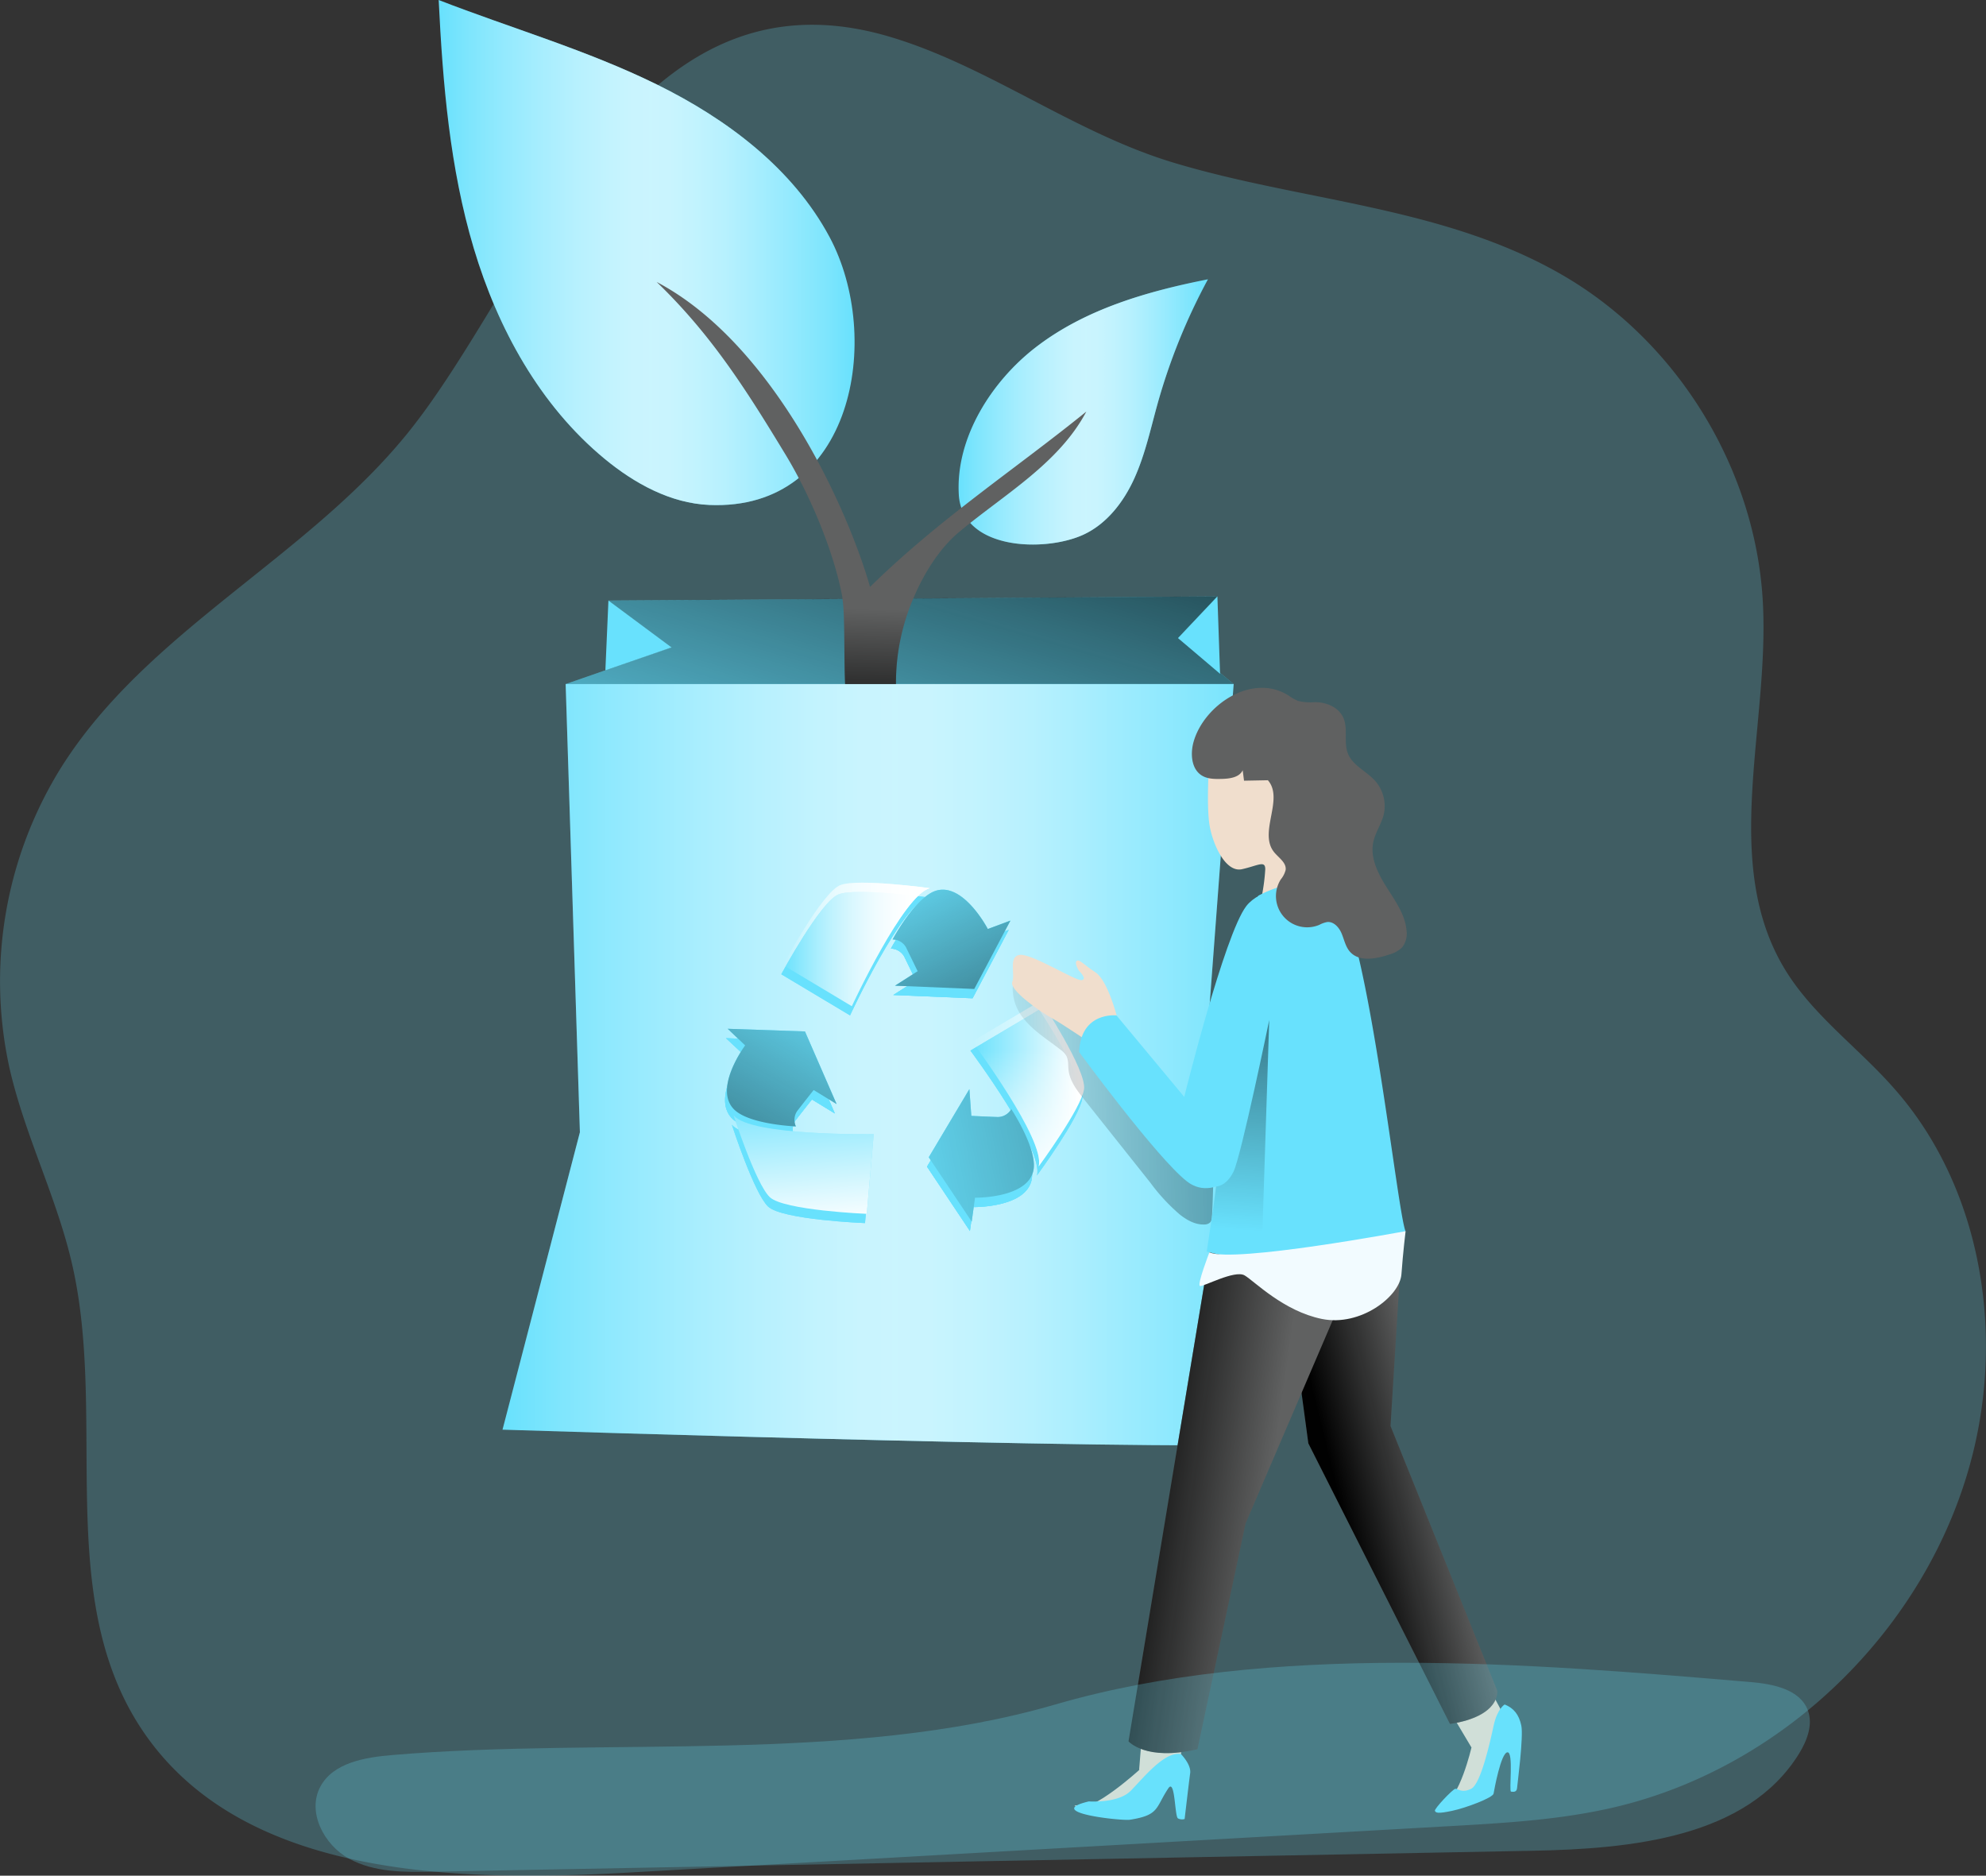 <svg id="Layer_1" data-name="Layer 1" xmlns="http://www.w3.org/2000/svg" xmlns:xlink="http://www.w3.org/1999/xlink" viewBox="0 0 519.91 490.92"><rect x="0" y="0" width="519.91" height="490.92" fill="#333333" stroke="none"/><defs><linearGradient id="linear-gradient" x1="139.23" y1="67.83" x2="248.11" y2="67.83" gradientUnits="userSpaceOnUse"><stop offset="0" stop-color="#fff" stop-opacity="0"/><stop offset="0.07" stop-color="#fff" stop-opacity="0.22"/><stop offset="0.16" stop-color="#fff" stop-opacity="0.45"/><stop offset="0.25" stop-color="#fff" stop-opacity="0.65"/><stop offset="0.33" stop-color="#fff" stop-opacity="0.8"/><stop offset="0.4" stop-color="#fff" stop-opacity="0.91"/><stop offset="0.46" stop-color="#fff" stop-opacity="0.98"/><stop offset="0.51" stop-color="#fff"/><stop offset="0.56" stop-color="#fff" stop-opacity="0.98"/><stop offset="0.62" stop-color="#fff" stop-opacity="0.91"/><stop offset="0.69" stop-color="#fff" stop-opacity="0.8"/><stop offset="0.76" stop-color="#fff" stop-opacity="0.65"/><stop offset="0.84" stop-color="#fff" stop-opacity="0.46"/><stop offset="0.93" stop-color="#fff" stop-opacity="0.23"/><stop offset="1" stop-color="#fff" stop-opacity="0"/></linearGradient><linearGradient id="linear-gradient-2" x1="275.34" y1="109.54" x2="340.62" y2="109.54" xlink:href="#linear-gradient"/><linearGradient id="linear-gradient-3" x1="216.13" y1="245.25" x2="269.92" y2="61.52" gradientUnits="userSpaceOnUse"><stop offset="0" stop-color="#010101" stop-opacity="0"/><stop offset="0.95" stop-color="#010101"/></linearGradient><linearGradient id="linear-gradient-4" x1="155.94" y1="280.38" x2="357.48" y2="280.38" xlink:href="#linear-gradient"/><linearGradient id="linear-gradient-5" x1="250.72" y1="161.08" x2="249.67" y2="200.97" xlink:href="#linear-gradient-3"/><linearGradient id="linear-gradient-6" x1="229.38" y1="248.9" x2="267.81" y2="248.9" gradientUnits="userSpaceOnUse"><stop offset="0" stop-color="#fff" stop-opacity="0"/><stop offset="0.95" stop-color="#fff"/></linearGradient><linearGradient id="linear-gradient-7" x1="278.87" y1="285.3" x2="308.18" y2="285.3" xlink:href="#linear-gradient-6"/><linearGradient id="linear-gradient-9" x1="293.38" y1="276.16" x2="294.67" y2="314.15" xlink:href="#linear-gradient-6"/><linearGradient id="linear-gradient-10" x1="273.69" y1="290.81" x2="520.68" y2="283.96" xlink:href="#linear-gradient-3"/><linearGradient id="linear-gradient-11" x1="233.48" y1="283.31" x2="237.75" y2="325.36" xlink:href="#linear-gradient-6"/><linearGradient id="linear-gradient-12" x1="261.08" y1="225.56" x2="312.73" y2="329.73" xlink:href="#linear-gradient-3"/><linearGradient id="linear-gradient-13" x1="251.32" y1="309.34" x2="463.5" y2="268.78" xlink:href="#linear-gradient-3"/><linearGradient id="linear-gradient-14" x1="242.09" y1="257.51" x2="178.91" y2="371.07" xlink:href="#linear-gradient-3"/><linearGradient id="linear-gradient-15" x1="401.85" y1="383.12" x2="372.44" y2="390.38" xlink:href="#linear-gradient-3"/><linearGradient id="linear-gradient-16" x1="356.57" y1="392.97" x2="314.66" y2="386.92" xlink:href="#linear-gradient-3"/><linearGradient id="linear-gradient-17" x1="348.12" y1="323.65" x2="357.79" y2="197.63" xlink:href="#linear-gradient-3"/></defs><title>Recycle 3</title><path d="M130.65,115.64c-26.52,32.41-67.8,51.39-90.16,86.8a105.83,105.83,0,0,0-13.6,78.89c4,17.54,12.39,33.83,16.4,51.37,9.16,40.08-4.62,86.07,17.58,120.68,25.25,39.36,81.09,41.1,127.78,38.46L404,479.67c14.31-.81,28.69-1.63,42.65-4.85,45.65-10.53,83.81-48.51,94.55-94.1,7.65-32.46,1.21-69-20.84-94C511,276,498.91,267.47,491.56,255.26c-16.72-27.77-4-63.19-5.66-95.57-1.75-35-22.2-68.46-52.51-86C402.06,55.56,365,54.46,331.08,44.13c-26.13-8-48.58-25.51-74.48-33C188.5-8.45,163.82,75.09,130.65,115.64Z" transform="translate(-24.39 -1.72)" fill="#68e1fd" opacity="0.24" style="isolation:isolate"/><path d="M241.55,63.75c-9.65-18-26.87-30.89-45.19-39.91S158.27,9.12,139.23,1.72c1.07,21.92,2.91,44,9.19,65s17.33,41.13,34.26,55.09c7.84,6.46,17.25,11.64,27.4,12.07C247.77,135.5,255.68,90.13,241.55,63.75Z" transform="translate(-24.39 -1.72)" fill="#68e1fd"/><path d="M295.47,92.67c12.93-10,29.13-14.67,45.15-17.85a157.21,157.21,0,0,0-13.18,32.53c-1.83,6.57-3.26,13.3-6.07,19.52s-7.24,12-13.45,14.83c-10.08,4.58-31.61,4-32.52-10.43C274.47,116.29,284.05,101.49,295.47,92.67Z" transform="translate(-24.39 -1.72)" fill="#68e1fd"/><path d="M241.55,63.75c-9.65-18-26.87-30.89-45.19-39.91S158.27,9.12,139.23,1.72c1.07,21.92,2.91,44,9.19,65s17.33,41.13,34.26,55.09c7.84,6.46,17.25,11.64,27.4,12.07C247.77,135.5,255.68,90.13,241.55,63.75Z" transform="translate(-24.39 -1.72)" opacity="0.65" fill="url(#linear-gradient)"/><path d="M295.47,92.67c12.93-10,29.13-14.67,45.15-17.85a157.21,157.21,0,0,0-13.18,32.53c-1.83,6.57-3.26,13.3-6.07,19.52s-7.24,12-13.45,14.83c-10.08,4.58-31.61,4-32.52-10.43C274.47,116.29,284.05,101.49,295.47,92.67Z" transform="translate(-24.39 -1.72)" opacity="0.65" fill="url(#linear-gradient-2)"/><polygon points="159.28 157.18 318.7 156.11 308.39 167 322.96 179.04 148.08 179.04 175.81 169.44 159.28 157.18" fill="#68e1fd"/><polygon points="322.95 179.03 148.09 179.03 175.82 169.46 159.29 157.18 220.56 156.75 239.1 156.62 318.7 156.1 308.39 167.01 322.95 179.03" fill="url(#linear-gradient-3)"/><path d="M155.94,375.91l20.26-77.85-3.73-117.3H347.35l-8,106.64s18.12,88.51,18.12,91.7S155.94,375.91,155.94,375.91Z" transform="translate(-24.39 -1.72)" fill="#68e1fd"/><path d="M155.94,375.91l20.26-77.85-3.73-117.3H347.35l-8,106.64s18.12,88.51,18.12,91.7S155.94,375.91,155.94,375.91Z" transform="translate(-24.39 -1.72)" opacity="0.65" fill="url(#linear-gradient-4)"/><polygon points="159.28 157.18 158.48 175.45 175.81 169.44 159.28 157.18" fill="#68e1fd"/><polygon points="318.7 156.11 319.4 176.36 308.39 167 318.7 156.11" fill="#68e1fd"/><path d="M308.78,109.44c-7.25,13.66-21.55,21.69-33.4,31.6-4.76,4-8.93,10.26-11.89,17.3a56.18,56.18,0,0,0-4.55,22.41H245.63c-.34-7.34,0-17.73-.69-22.28a4.18,4.18,0,0,0-.08-.73c-2.28-12-8.59-26.83-14.94-37.22-10.31-17-19.36-31.25-33.62-45,30.36,16,49.85,58.82,55.86,79.81C270.45,137.39,289.89,124.73,308.78,109.44Z" transform="translate(-24.39 -1.72)" fill="#606161"/><path d="M308.78,109.44c-7.25,13.66-21.55,21.69-33.4,31.6-4.76,4-8.93,10.26-11.89,17.3a56.18,56.18,0,0,0-4.55,22.41H245.63c-.34-7.34,0-17.73-.69-22.28a4.18,4.18,0,0,0-.08-.73c-2.28-12-8.59-26.83-14.94-37.22-10.31-17-19.36-31.25-33.62-45,30.36,16,49.85,58.82,55.86,79.81C270.45,137.39,289.89,124.73,308.78,109.44Z" transform="translate(-24.39 -1.72)" fill="url(#linear-gradient-5)"/><path d="M228.92,256.71l18,10.77s13.6-29.33,20.46-30.87c0,0-18.69-2.6-23.42-.83S228.92,256.71,228.92,256.71Z" transform="translate(-24.39 -1.72)" fill="#68e1fd"/><path d="M257.62,250a4.09,4.09,0,0,1,3.47,2.05c1,2.05,3.07,6.31,3.07,6.31l-5.91,3.78L279,263l9.46-17.9-5.91,2.21s-6.41-12.32-13.64-10C263.46,239.05,257.62,250,257.62,250Z" transform="translate(-24.39 -1.72)" fill="#68e1fd"/><path d="M296.43,266l-18,10.69s19.33,25.92,17.42,32.68c0,0,11.18-15.19,11.87-20.2S296.43,266,296.43,266Z" transform="translate(-24.39 -1.72)" fill="#68e1fd"/><path d="M288.67,294.46a4.09,4.09,0,0,1-3.45,2.08c-2.29-.08-7-.3-7-.3l-.52-7-10.63,17.83L278.3,323.9l.88-6.25s13.88.23,15.29-7.23C295.54,304.81,288.67,294.46,288.67,294.46Z" transform="translate(-24.39 -1.72)" fill="#68e1fd"/><path d="M250.84,321.84,252.68,301s-32.33.57-36.71-4.93c0,0,5.82,17.94,9.48,21.43S250.84,321.84,250.84,321.84Z" transform="translate(-24.39 -1.72)" fill="#68e1fd"/><path d="M228.92,256.71l18,10.77s13.6-29.33,20.46-30.87c0,0-18.69-2.6-23.42-.83S228.92,256.71,228.92,256.71Z" transform="translate(-24.39 -1.72)" fill="#68e1fd"/><path d="M296.43,266l-18,10.69s19.33,25.92,17.42,32.68c0,0,11.18-15.19,11.87-20.2S296.43,266,296.43,266Z" transform="translate(-24.39 -1.72)" fill="#68e1fd"/><path d="M250.84,321.84,252.68,301s-32.33.57-36.71-4.93c0,0,5.82,17.94,9.48,21.43S250.84,321.84,250.84,321.84Z" transform="translate(-24.39 -1.72)" fill="#68e1fd"/><path d="M232.28,299a4.12,4.12,0,0,1,.33-4c1.4-1.82,4.34-5.52,4.34-5.52l6,3.67-8.27-19-20.23-.7L219,277.7s-8.29,11.14-3.06,16.64C219.88,298.48,232.28,299,232.28,299Z" transform="translate(-24.39 -1.72)" fill="#68e1fd"/><path d="M257.62,250a4.09,4.09,0,0,1,3.47,2.05c1,2.05,3.07,6.31,3.07,6.31l-5.91,3.78L279,263l9.46-17.9-5.91,2.21s-6.41-12.32-13.64-10C263.46,239.05,257.62,250,257.62,250Z" transform="translate(-24.39 -1.72)" fill="#68e1fd"/><path d="M288.67,294.46a4.09,4.09,0,0,1-3.45,2.08c-2.29-.08-7-.3-7-.3l-.52-7-10.63,17.83L278.3,323.9l.88-6.25s13.88.23,15.29-7.23C295.54,304.81,288.67,294.46,288.67,294.46Z" transform="translate(-24.39 -1.72)" fill="#68e1fd"/><path d="M232.28,299a4.12,4.12,0,0,1,.33-4c1.4-1.82,4.34-5.52,4.34-5.52l6,3.67-8.27-19-20.23-.7L219,277.7s-8.29,11.14-3.06,16.64C219.88,298.48,232.28,299,232.28,299Z" transform="translate(-24.39 -1.72)" fill="#68e1fd"/><path d="M257.62,250a4.09,4.09,0,0,1,3.47,2.05c1,2.05,3.07,6.31,3.07,6.31l-5.91,3.78L279,263l9.46-17.9-5.91,2.21s-6.41-12.32-13.64-10C263.46,239.05,257.62,250,257.62,250Z" transform="translate(-24.39 -1.72)" fill="#68e1fd"/><path d="M288.67,294.46a4.09,4.09,0,0,1-3.45,2.08c-2.29-.08-7-.3-7-.3l-.52-7-10.63,17.83L278.3,323.9l.88-6.25s13.88.23,15.29-7.23C295.54,304.81,288.67,294.46,288.67,294.46Z" transform="translate(-24.39 -1.72)" fill="#68e1fd"/><path d="M232.28,299a4.12,4.12,0,0,1,.33-4c1.4-1.82,4.34-5.52,4.34-5.52l6,3.67-8.27-19-20.23-.7L219,277.7s-8.29,11.14-3.06,16.64C219.88,298.48,232.28,299,232.28,299Z" transform="translate(-24.39 -1.72)" fill="#68e1fd"/><path d="M229.38,254.3l18,10.76s13.6-29.33,20.46-30.87c0,0-18.68-2.6-23.42-.83S229.38,254.3,229.38,254.3Z" transform="translate(-24.39 -1.72)" fill="url(#linear-gradient-6)"/><path d="M258.07,247.6a4.09,4.09,0,0,1,3.47,2c1,2.05,3.08,6.31,3.08,6.31l-5.92,3.79,20.74.86,9.46-17.89-5.91,2.2s-6.41-12.32-13.64-10C263.91,236.64,258.07,247.6,258.07,247.6Z" transform="translate(-24.39 -1.72)" fill="#68e1fd"/><path d="M296.89,263.61l-18,10.69s19.32,25.92,17.41,32.69c0,0,11.18-15.2,11.87-20.21S296.89,263.61,296.89,263.61Z" transform="translate(-24.39 -1.72)" fill="url(#linear-gradient-7)"/><path d="M289.13,292a4.12,4.12,0,0,1-3.46,2.08c-2.29-.07-7-.3-7-.3l-.51-7-10.63,17.83,11.24,16.84.87-6.26s13.88.23,15.3-7.23C296,302.39,289.13,292,289.13,292Z" transform="translate(-24.39 -1.72)" fill="#68e1fd"/><path d="M251.3,319.42l1.83-20.87s-32.32.57-36.7-4.93c0,0,5.81,17.95,9.48,21.43S251.3,319.42,251.3,319.42Z" transform="translate(-24.39 -1.72)" fill="#68e1fd"/><path d="M229.38,254.3l18,10.76s13.6-29.33,20.46-30.87c0,0-18.68-2.6-23.42-.83S229.38,254.3,229.38,254.3Z" transform="translate(-24.39 -1.72)" fill="url(#linear-gradient-6)"/><path d="M296.89,263.61l-18,10.69s19.32,25.92,17.41,32.69c0,0,11.18-15.2,11.87-20.21S296.89,263.61,296.89,263.61Z" transform="translate(-24.39 -1.72)" fill="url(#linear-gradient-9)"/><path d="M292.47,268.44c2.62,3.23,6.26,5.43,9.53,8a5.6,5.6,0,0,1,1.51,1.56c.62,1.11.47,2.46.6,3.72.32,2.92,2.22,5.39,4.05,7.69l17.41,21.9a49.31,49.31,0,0,0,7.7,8.3c1.85,1.46,4.05,2.7,6.4,2.59a2.1,2.1,0,0,0,1.67-.7,2.49,2.49,0,0,0,.33-1.32q.4-7.46.37-14.92a.85.85,0,0,0-.74-1,82.6,82.6,0,0,1-7.94-3.38,22,22,0,0,1-6.25-4.11,27,27,0,0,1-4.05-6.08A106,106,0,0,0,309.66,271a56.81,56.81,0,0,0-14.49-11.89c-.93-.51-3.1-2.14-4.17-2-1.32.13-1.43,1.91-1.5,3.08A12.41,12.41,0,0,0,292.47,268.44Z" transform="translate(-24.39 -1.72)" fill="url(#linear-gradient-10)"/><path d="M251.3,319.42l1.83-20.87s-32.32.57-36.7-4.93c0,0,5.81,17.95,9.48,21.43S251.3,319.42,251.3,319.42Z" transform="translate(-24.39 -1.72)" fill="url(#linear-gradient-11)"/><path d="M232.74,296.53a4.09,4.09,0,0,1,.33-4c1.39-1.81,4.33-5.52,4.33-5.52l6,3.67-8.28-19-20.23-.7,4.57,4.35s-8.29,11.14-3,16.65C220.33,296.06,232.74,296.53,232.74,296.53Z" transform="translate(-24.39 -1.72)" fill="#68e1fd"/><path d="M258.07,247.6a4.09,4.09,0,0,1,3.47,2c1,2.05,3.08,6.31,3.08,6.31l-5.92,3.79,20.74.86,9.46-17.89-5.91,2.2s-6.41-12.32-13.64-10C263.91,236.64,258.07,247.6,258.07,247.6Z" transform="translate(-24.39 -1.72)" fill="#68e1fd"/><path d="M289.13,292a4.12,4.12,0,0,1-3.46,2.08c-2.29-.07-7-.3-7-.3l-.51-7-10.63,17.83,11.24,16.84.87-6.26s13.88.23,15.3-7.23C296,302.39,289.13,292,289.13,292Z" transform="translate(-24.39 -1.72)" fill="#68e1fd"/><path d="M232.74,296.53a4.09,4.09,0,0,1,.33-4c1.39-1.81,4.33-5.52,4.33-5.52l6,3.67-8.28-19-20.23-.7,4.57,4.35s-8.29,11.14-3,16.65C220.33,296.06,232.74,296.53,232.74,296.53Z" transform="translate(-24.39 -1.72)" fill="#68e1fd"/><path d="M258.07,247.6a4.09,4.09,0,0,1,3.47,2c1,2.05,3.08,6.31,3.08,6.31l-5.92,3.79,20.74.86,9.46-17.89-5.91,2.2s-6.41-12.32-13.64-10C263.91,236.64,258.07,247.6,258.07,247.6Z" transform="translate(-24.39 -1.72)" fill="url(#linear-gradient-12)"/><path d="M289.13,292a4.12,4.12,0,0,1-3.46,2.08c-2.29-.07-7-.3-7-.3l-.51-7-10.63,17.83,11.24,16.84.87-6.26s13.88.23,15.3-7.23C296,302.39,289.13,292,289.13,292Z" transform="translate(-24.39 -1.72)" fill="url(#linear-gradient-13)"/><path d="M232.74,296.53a4.09,4.09,0,0,1,.33-4c1.39-1.81,4.33-5.52,4.33-5.52l6,3.67-8.28-19-20.23-.7,4.57,4.35s-8.29,11.14-3,16.65C220.33,296.06,232.74,296.53,232.74,296.53Z" transform="translate(-24.39 -1.72)" fill="url(#linear-gradient-14)"/><path d="M398.45,440.36l11.15,18.72a9.92,9.92,0,0,0,7.55-10.15l-9.7-18" transform="translate(-24.39 -1.72)" fill="#f0decd"/><path d="M409.6,459.08s-3.1,13.53-7.54,15.13,6.21-.53,8.27-2.62S415.4,455,415.4,455" transform="translate(-24.39 -1.72)" fill="#f0decd"/><path d="M324.19,445.34,322.59,465a9,9,0,0,0,10.88-3.51l2.28-18.32" transform="translate(-24.39 -1.72)" fill="#f0decd"/><path d="M322.59,465s-11.91,10.84-16,9.69,7.39.37,10-.09,15.78-8.39,15.78-8.39" transform="translate(-24.39 -1.72)" fill="#f0decd"/><path d="M333.55,460.81s2.72,2.72,2.41,5-1.45,12-1.45,12a2.37,2.37,0,0,1-1.74-.16c-.88-.46-.72-10.59-2.53-7.87-3.41,5.11-2.27,7-10.06,8.22-2.17.33-23-1.9-10.74-4.8,0,0,7.65.56,10.93-2.75S329.25,460,333.55,460.81Z" transform="translate(-24.39 -1.72)" fill="#68e1fd"/><path d="M341,199.81c-.08,1-.87,13.09.09,18.22s4.26,12.13,8.46,11.18,6.06-2.37,6.07,0a50.86,50.86,0,0,1-.9,7s5.16,3.72,9.82,2.29a8,8,0,0,0,5.59-5.16s-2.35-2.8-1.45-10.28,7.83-23.86-2-31.76C360.66,186.49,342.11,185.66,341,199.81Z" transform="translate(-24.39 -1.72)" fill="#f0decd"/><path d="M316.71,267.48s-2.41-9.24-5.53-11.26-4.22-3.55-4.92-3,.56,2.55.56,2.55,2.33,2.22.74,2.48-12.91-6.89-16.1-6.62-1.25,5-2.07,7.09,7.11,7.68,10.31,9.45,7.48,4.88,9.53,6S316.78,270.23,316.71,267.48Z" transform="translate(-24.39 -1.72)" fill="#f0decd"/><path d="M391.22,329.56l-2.81,45.38,27.94,69.27s1.07,6.65-12.37,8.73L366.9,379.49l-7.61-56.36" transform="translate(-24.39 -1.72)" fill="#606161"/><path d="M391.22,329.56l-2.81,45.38,27.94,69.27s1.07,6.65-12.37,8.73L366.9,379.49l-7.61-56.36" transform="translate(-24.39 -1.72)" fill="url(#linear-gradient-15)"/><path d="M341.74,325.26,319.82,457.48s4.51,5.25,18.05,2.06l12.6-59.09L380,331.59S360.46,313.7,341.74,325.26Z" transform="translate(-24.39 -1.72)" fill="#606161"/><path d="M341.74,325.26,319.82,457.48s4.51,5.25,18.05,2.06l12.6-59.09L380,331.59S360.46,313.7,341.74,325.26Z" transform="translate(-24.39 -1.72)" fill="url(#linear-gradient-16)"/><path d="M363,233.4s-8.85.94-12.34,5.46c-5.74,7.44-16.25,49.95-16.25,49.95l-17.74-21.33s-9.31-1.09-9.79,9.57c0,0,20.3,27.66,28.21,33.86s17.75-5.25,20.28-11.55S365,255.81,365,255.81,368.83,234.83,363,233.4Z" transform="translate(-24.39 -1.72)" fill="#68e1fd"/><path d="M374.41,236.28c8.21,10.17,15.82,83,17.93,87.66,0,0-13.68,5.74-34.8,7.14a55.46,55.46,0,0,1-17.24-1.78s9.13-60.57,9.39-69.11,4.08-24,4.08-24S367.9,228.22,374.41,236.28Z" transform="translate(-24.39 -1.72)" fill="#68e1fd"/><path d="M341,329.48s-3.31,8.55-2.47,8.82,9.12-4.29,11.69-2.77,10.15,9.35,20.24,11.4,20.39-5.89,20.81-11.71,1.09-11.28,1.09-11.28S347.26,332.38,341,329.48Z" transform="translate(-24.39 -1.72)" fill="#f2fbff"/><path d="M356.66,268.7s-7.36,35.66-9.35,39.68-4.62,3.87-4.62,3.87l-2.12,17.69,14.1.4Z" transform="translate(-24.39 -1.72)" fill="url(#linear-gradient-17)"/><path d="M418.29,447.83s-1.92,1.09-2.87,5.48-3.38,15.35-5.89,16.58-3.46-.05-4.13,0-5.63,5.28-5.37,5.79.72.78,4.44,0,10.74-3.44,10.92-4.52,1.93-10.66,3.62-10.81.35,10.22.95,10.29,1.48.21,1.58-.95,1.72-13.46,1.11-16.34S420.64,448.75,418.29,447.83Z" transform="translate(-24.39 -1.72)" fill="#68e1fd"/><path d="M336.84,195.93c-.87,3.15-.56,7.15,2.25,8.81,1.51.9,3.38.88,5.14.84,2.09-.05,4.6-.37,5.48-2.27l.35,2.74,6.25-.12c4.26,4.89-2.43,13.54,1.52,18.69,1.19,1.56,3.35,2.8,3.13,4.76a6.32,6.32,0,0,1-1.27,2.5,8.17,8.17,0,0,0,10.08,11.9,7.23,7.23,0,0,1,2.07-.74c1.71-.16,3.1,1.4,3.77,3s1,3.37,2.1,4.68c2.39,2.85,6.92,2,10.44.8a7.58,7.58,0,0,0,3.32-1.86,5.89,5.89,0,0,0,1.14-4.37c-.35-4.21-3-7.82-5.24-11.38s-4.35-7.71-3.46-11.83c.53-2.43,2-4.55,2.67-6.95a10,10,0,0,0-2.16-9c-2.25-2.54-5.86-4-7.14-7.13-1.21-3,.1-6.59-1.26-9.51-1.25-2.7-4.45-4-7.42-4a13.86,13.86,0,0,1-4.37-.31,13.71,13.71,0,0,1-2.6-1.48C352.08,177.78,339.53,186.3,336.84,195.93Z" transform="translate(-24.39 -1.72)" fill="#606161"/><path d="M127,461.07c-7.11.6-15.39,2-18.75,8.27-3.54,6.63.94,15.24,7.52,18.85s14.48,3.56,22,3.41l287.7-5.48c25.94-.49,56.33-3.39,69.93-25.49,2.07-3.38,3.65-7.54,2.27-11.25-2.05-5.51-9.07-6.91-14.93-7.41-57.84-4.92-125.8-10.51-182.11,5.87C246.64,463.56,183.26,456.3,127,461.07Z" transform="translate(-24.39 -1.72)" fill="#68e1fd" opacity="0.24" style="isolation:isolate"/></svg>